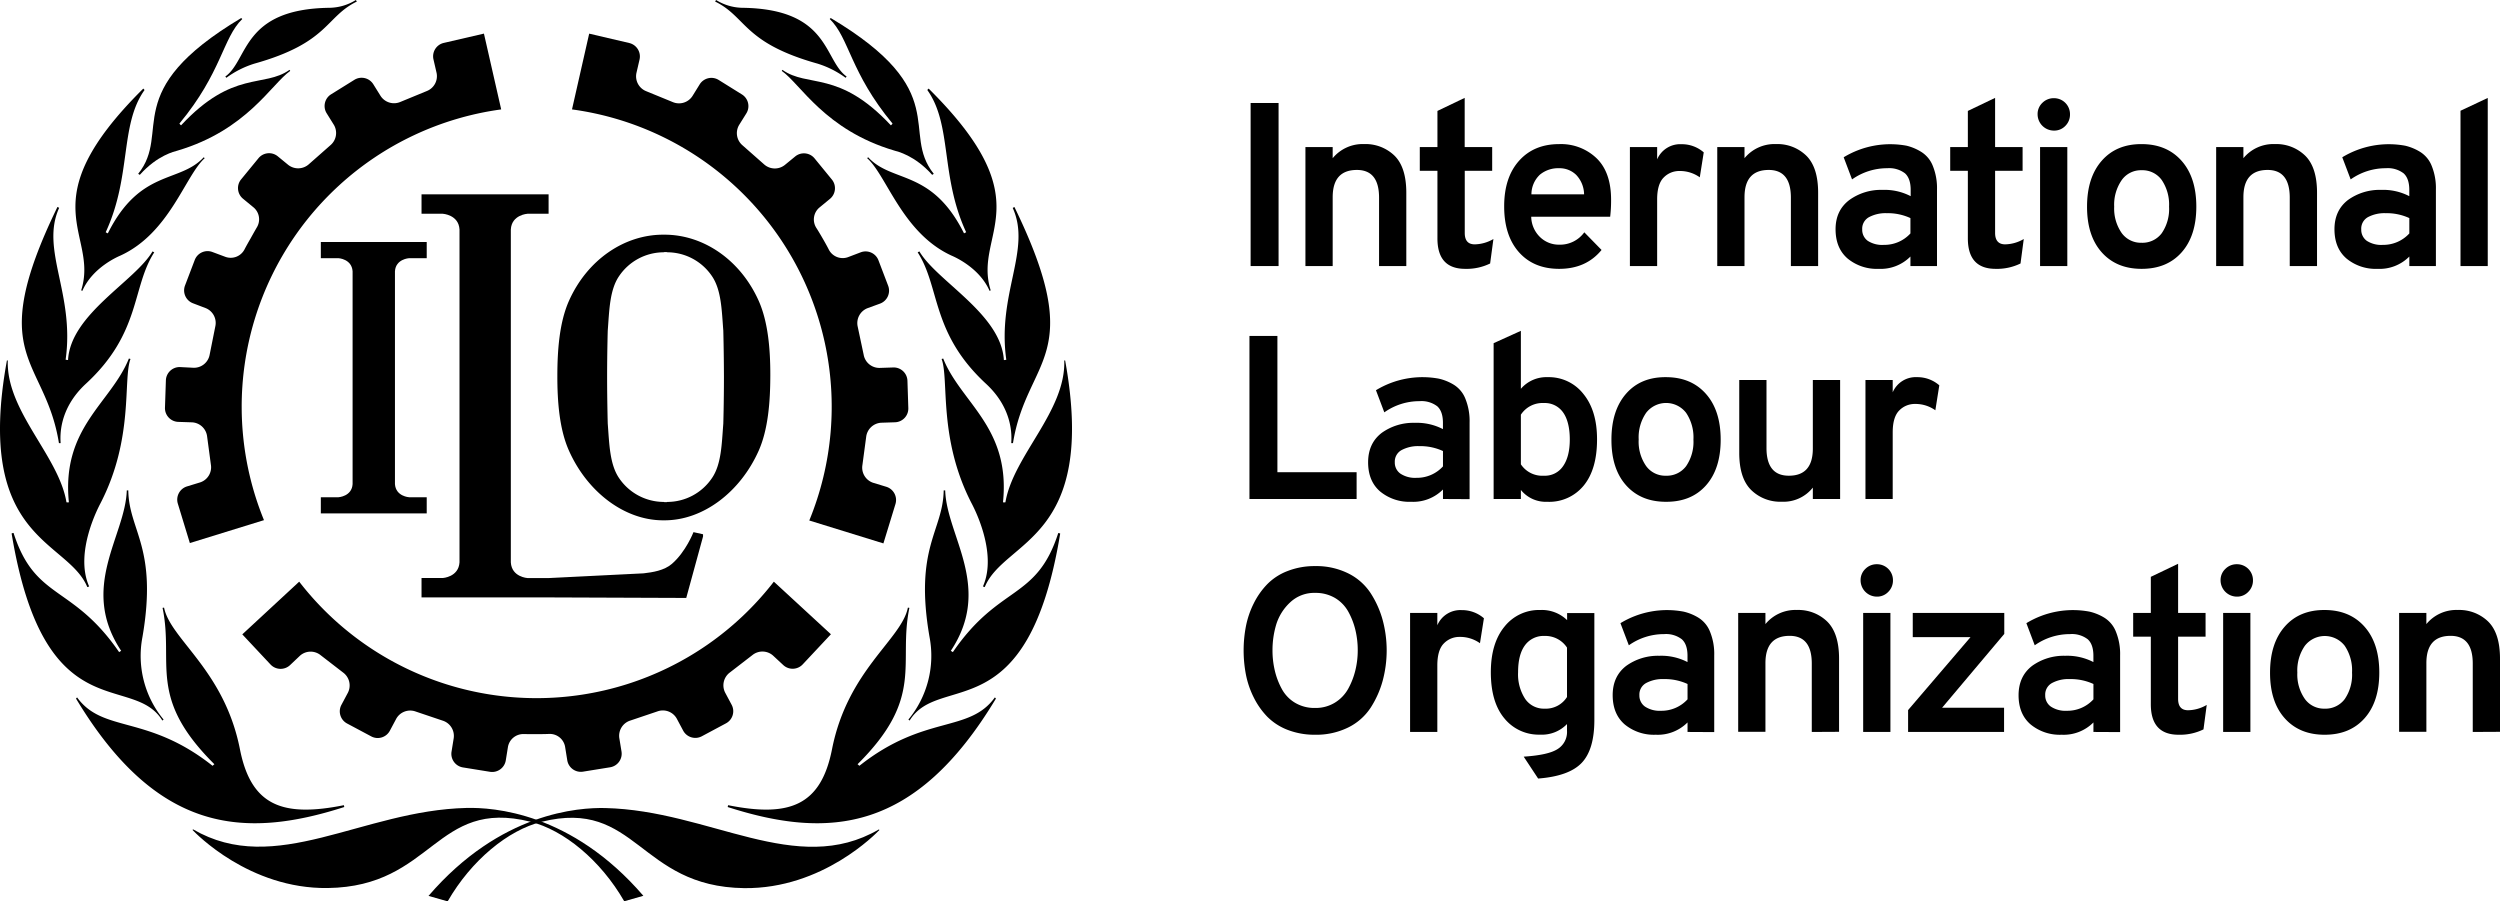 <svg xmlns="http://www.w3.org/2000/svg" viewBox="0 0 708.31 255.35">
    <g id="logo-ilo" data-name="logo-ilo">
        <g id="logo-ilo-in" data-name="logo-ilo">
            <path d="M354.33,75.38V29.18h7.92v46.2Z" />
            <path
                d="M390.72,75.38V56q0-7.84-6.27-7.85-6.87,0-6.87,7.72V75.38h-7.72V41.66h7.72v3.16a11,11,0,0,1,8.91-4,11.79,11.79,0,0,1,8.62,3.3c2.22,2.21,3.33,5.7,3.33,10.5V75.38Z" />
            <path
                d="M415.11,76.17q-7.86,0-7.85-8.64V48.39h-5V41.66h5V31.43l7.72-3.7V41.66h7.79v6.73H415V66c0,2.16.94,3.23,2.83,3.23a10.81,10.81,0,0,0,5.29-1.51l-.93,6.93A15.12,15.12,0,0,1,415.11,76.17Z" />
            <path
                d="M441.75,76.17q-7.2,0-11.39-4.71t-4.19-13q0-8.19,4.22-12.91t11.36-4.72a14.55,14.55,0,0,1,10.59,4q4.13,4,4.12,11.81a39,39,0,0,1-.26,4.76H433.83a8.23,8.23,0,0,0,2.47,5.74,7.61,7.61,0,0,0,5.45,2.18,8.46,8.46,0,0,0,7.12-3.5l4.89,5C450.81,74.42,446.81,76.17,441.75,76.17Zm-7.86-21.12h14.92a8.16,8.16,0,0,0-2.25-5.51,6.74,6.74,0,0,0-4.81-1.88,8.15,8.15,0,0,0-5.45,1.82A7.66,7.66,0,0,0,433.89,55.05Z" />
            <path
                d="M461.79,75.38V41.66h7.72v3.49a7.1,7.1,0,0,1,6.93-4.29,9.4,9.4,0,0,1,6.27,2.31l-1.12,7.07a9.66,9.66,0,0,0-5.74-1.79,6.12,6.12,0,0,0-4.49,1.85q-1.85,1.85-1.85,6.21V75.38Z" />
            <path
                d="M507.4,75.38V56q0-7.84-6.27-7.85-6.87,0-6.87,7.72V75.38h-7.72V41.66h7.72v3.16a11,11,0,0,1,8.91-4,11.75,11.75,0,0,1,8.61,3.3c2.23,2.21,3.34,5.7,3.34,10.5V75.38Z" />
            <path
                d="M541.27,75.38v-2.7a11.86,11.86,0,0,1-9,3.49,13,13,0,0,1-8.81-2.93q-3.4-2.94-3.4-8.29T524,56.64a15.32,15.32,0,0,1,9.34-2.84,16.08,16.08,0,0,1,8,1.78V53.8c0-2.15-.54-3.72-1.61-4.69a7.34,7.34,0,0,0-5-1.45,17.21,17.21,0,0,0-10,3.17l-2.37-6.27a25.39,25.39,0,0,1,17.85-3.27A14.18,14.18,0,0,1,544.28,43a8.21,8.21,0,0,1,3.33,4,16.79,16.79,0,0,1,1.19,6.73V75.38Zm-7.52-6a10,10,0,0,0,7.52-3.24V61.79a15.36,15.36,0,0,0-6.73-1.39,10,10,0,0,0-5,1.12A3.72,3.72,0,0,0,527.61,65a3.84,3.84,0,0,0,1.58,3.24A7.53,7.53,0,0,0,533.75,69.38Z" />
            <path
                d="M565.4,76.17q-7.86,0-7.86-8.64V48.39h-5V41.66h5V31.43l7.72-3.7V41.66h7.79v6.73h-7.79V66c0,2.16,1,3.23,2.84,3.23a10.75,10.75,0,0,0,5.28-1.51l-.92,6.93A15.12,15.12,0,0,1,565.4,76.17Z" />
            <path
                d="M585.15,35.68A4.31,4.31,0,0,1,581.92,37a4.63,4.63,0,0,1-4.62-4.62,4.36,4.36,0,0,1,1.35-3.24,4.54,4.54,0,0,1,3.27-1.32,4.52,4.52,0,0,1,4.56,4.56A4.51,4.51,0,0,1,585.15,35.68ZM578,75.38V41.66h7.72V75.38Z" />
            <path
                d="M606.76,76.17q-7.12,0-11.29-4.68t-4.16-12.94q0-8.25,4.16-13t11.29-4.72q7.13,0,11.32,4.72t4.19,13q0,8.25-4.16,12.94T606.76,76.17Zm0-7.39a6.82,6.82,0,0,0,5.71-2.7,12.16,12.16,0,0,0,2.08-7.53A12.44,12.44,0,0,0,612.47,51a6.75,6.75,0,0,0-5.71-2.77A6.67,6.67,0,0,0,601.15,51,12.24,12.24,0,0,0,599,58.55,12.14,12.14,0,0,0,601.11,66,6.71,6.71,0,0,0,606.76,68.78Z" />
            <path
                d="M648.74,75.38V56q0-7.84-6.26-7.85-6.87,0-6.87,7.72V75.38h-7.72V41.66h7.72v3.16a11,11,0,0,1,8.91-4,11.75,11.75,0,0,1,8.61,3.3c2.23,2.21,3.34,5.7,3.34,10.5V75.38Z" />
            <path
                d="M682.62,75.38v-2.7a11.86,11.86,0,0,1-9,3.49,13,13,0,0,1-8.81-2.93q-3.4-2.94-3.4-8.29t3.86-8.31a15.32,15.32,0,0,1,9.34-2.84,16.08,16.08,0,0,1,8,1.78V53.8c0-2.15-.54-3.72-1.61-4.69a7.34,7.34,0,0,0-5-1.45,17.21,17.21,0,0,0-10,3.17l-2.38-6.27a25.41,25.41,0,0,1,17.86-3.27A14.29,14.29,0,0,1,685.63,43a8.21,8.21,0,0,1,3.33,4,16.79,16.79,0,0,1,1.19,6.73V75.38Zm-7.52-6a10,10,0,0,0,7.52-3.24V61.79a15.36,15.36,0,0,0-6.73-1.39,10,10,0,0,0-5,1.12A3.72,3.72,0,0,0,669,65a3.84,3.84,0,0,0,1.58,3.24A7.53,7.53,0,0,0,675.1,69.38Z" />
            <path d="M697.12,75.38v-44l7.72-3.63V75.38Z" />
            <path d="M354,141.38V95.18h7.92v38.61h22.44v7.59Z" />
            <path
                d="M408.83,141.38v-2.7a11.86,11.86,0,0,1-9,3.49,13,13,0,0,1-8.81-2.93q-3.41-2.94-3.4-8.29t3.86-8.31a15.32,15.32,0,0,1,9.34-2.84,16.08,16.08,0,0,1,8,1.78V119.8c0-2.15-.54-3.72-1.61-4.69a7.34,7.34,0,0,0-5-1.45,17.21,17.21,0,0,0-10,3.17l-2.37-6.27a25.39,25.39,0,0,1,17.85-3.27,14.18,14.18,0,0,1,4.16,1.69,8.16,8.16,0,0,1,3.33,4,16.79,16.79,0,0,1,1.19,6.73v21.71Zm-7.52-6a10,10,0,0,0,7.52-3.24v-4.35a15.36,15.36,0,0,0-6.73-1.39,9.89,9.89,0,0,0-5,1.12,3.71,3.71,0,0,0-1.92,3.43,3.82,3.82,0,0,0,1.59,3.24A7.48,7.48,0,0,0,401.31,135.38Z" />
            <path
                d="M438.36,142.17a9.06,9.06,0,0,1-7.46-3.36v2.57h-7.72V97.23l7.72-3.5v16.43a9.53,9.53,0,0,1,7.59-3.3,12.42,12.42,0,0,1,10.13,4.76q3.87,4.74,3.86,12.87,0,8.45-3.76,13.06A12.59,12.59,0,0,1,438.36,142.17Zm-.92-7.39a6.18,6.18,0,0,0,5.44-2.74c1.26-1.82,1.88-4.34,1.88-7.55s-.64-5.9-1.91-7.66a6.3,6.3,0,0,0-5.41-2.64,7.32,7.32,0,0,0-6.54,3.3v14.06A7.27,7.27,0,0,0,437.44,134.78Z" />
            <path
                d="M472,142.17q-7.12,0-11.29-4.68t-4.15-12.94q0-8.25,4.15-13T472,106.86q7.13,0,11.32,4.72t4.19,13q0,8.25-4.16,12.94T472,142.17Zm0-7.39a6.82,6.82,0,0,0,5.71-2.7,12.16,12.16,0,0,0,2.08-7.53,12.44,12.44,0,0,0-2.08-7.59,7.14,7.14,0,0,0-11.32,0,12.24,12.24,0,0,0-2.11,7.55,12.07,12.07,0,0,0,2.08,7.49A6.68,6.68,0,0,0,472,134.78Z" />
            <path
                d="M513.62,141.38v-3.23a10.62,10.62,0,0,1-8.84,4,11.75,11.75,0,0,1-8.64-3.33q-3.37-3.33-3.37-10.53V107.66h7.72v19.27q0,7.86,6.34,7.85,6.8,0,6.79-7.72v-19.4h7.73v33.72Z" />
            <path
                d="M528.53,141.38V107.66h7.72v3.49a7.1,7.1,0,0,1,6.93-4.29,9.4,9.4,0,0,1,6.27,2.31l-1.12,7.07a9.68,9.68,0,0,0-5.74-1.79,6.12,6.12,0,0,0-4.49,1.85q-1.85,1.85-1.85,6.21v18.87Z" />
            <path
                d="M372.61,208.17a21.1,21.1,0,0,1-7.79-1.38,16.4,16.4,0,0,1-5.77-3.73,21.68,21.68,0,0,1-3.83-5.45,25.38,25.38,0,0,1-2.21-6.43,36.35,36.35,0,0,1,0-13.79,25.45,25.45,0,0,1,2.21-6.44,21.63,21.63,0,0,1,3.83-5.44,16.13,16.13,0,0,1,5.77-3.73,20.9,20.9,0,0,1,7.79-1.39,20.32,20.32,0,0,1,9.41,2.08,16.09,16.09,0,0,1,6.33,5.61,27.21,27.21,0,0,1,3.4,7.62,33.14,33.14,0,0,1,0,17.16,27.4,27.4,0,0,1-3.4,7.63A16.09,16.09,0,0,1,382,206.1,20.44,20.44,0,0,1,372.61,208.17Zm0-7.59a10.38,10.38,0,0,0,5.61-1.51,10.71,10.71,0,0,0,3.8-4,21.14,21.14,0,0,0,2-5.21,23.72,23.72,0,0,0,.66-5.58,24.52,24.52,0,0,0-.66-5.77,20.48,20.48,0,0,0-2-5.18,10.35,10.35,0,0,0-3.76-3.9,10.82,10.82,0,0,0-5.65-1.45,9.91,9.91,0,0,0-7.06,2.67,14.3,14.3,0,0,0-3.93,6.17,25.2,25.2,0,0,0-1.09,7.46,24.64,24.64,0,0,0,.66,5.74,20.64,20.64,0,0,0,2,5.22,10.18,10.18,0,0,0,3.76,3.89A10.71,10.71,0,0,0,372.61,200.58Z" />
            <path
                d="M399.51,207.38V173.66h7.72v3.49a7.1,7.1,0,0,1,6.93-4.29,9.44,9.44,0,0,1,6.27,2.31l-1.12,7.07a9.69,9.69,0,0,0-5.75-1.79,6.11,6.11,0,0,0-4.48,1.85q-1.84,1.84-1.85,6.21v18.87Z" />
            <path
                d="M435.79,220.58l-4.09-6.2c4.61-.31,7.82-1,9.6-2.15a5.69,5.69,0,0,0,2.67-5.18v-1.91a9.86,9.86,0,0,1-7.66,3,12.51,12.51,0,0,1-10.06-4.58q-3.86-4.59-3.86-13.1,0-8.19,3.86-12.91a12.47,12.47,0,0,1,10.13-4.72A10.26,10.26,0,0,1,444,175.7v-2h7.72V204q0,8.37-3.59,12.14T435.79,220.58Zm1.85-19.8a7.11,7.11,0,0,0,6.33-3.3v-14a7.32,7.32,0,0,0-6.33-3.3,6.52,6.52,0,0,0-5.58,2.64q-1.95,2.64-1.95,7.66a12.73,12.73,0,0,0,2,7.52A6.42,6.42,0,0,0,437.64,200.78Z" />
            <path
                d="M478.12,207.38v-2.7a11.9,11.9,0,0,1-9,3.49,13,13,0,0,1-8.81-2.93q-3.4-2.94-3.4-8.29t3.86-8.31a15.37,15.37,0,0,1,9.34-2.84,16.12,16.12,0,0,1,8,1.78V185.8q0-3.24-1.62-4.69a7.33,7.33,0,0,0-5-1.45,17.19,17.19,0,0,0-10,3.17l-2.38-6.27A25.39,25.39,0,0,1,477,173.29a14.08,14.08,0,0,1,4.16,1.69,8.16,8.16,0,0,1,3.33,4,16.59,16.59,0,0,1,1.19,6.73v21.71Zm-7.53-6a10,10,0,0,0,7.53-3.24v-4.35a15.39,15.39,0,0,0-6.73-1.39,9.85,9.85,0,0,0-5,1.12,3.7,3.7,0,0,0-1.91,3.43,3.81,3.81,0,0,0,1.58,3.24A7.5,7.5,0,0,0,470.59,201.38Z" />
            <path
                d="M513.32,207.38V188q0-7.84-6.27-7.85-6.85,0-6.86,7.72v19.47h-7.72V173.66h7.72v3.16a11,11,0,0,1,8.91-4,11.75,11.75,0,0,1,8.61,3.3c2.22,2.21,3.34,5.7,3.34,10.5v20.72Z" />
            <path
                d="M535,167.68a4.32,4.32,0,0,1-3.23,1.36,4.63,4.63,0,0,1-4.62-4.62,4.36,4.36,0,0,1,1.35-3.24,4.51,4.51,0,0,1,3.27-1.32,4.51,4.51,0,0,1,4.55,4.56A4.5,4.5,0,0,1,535,167.68Zm-7.12,39.7V173.66h7.72v33.72Z" />
            <path d="M540.61,207.38v-6.2l17.68-20.66H541.93v-6.86h25.93v5.94l-17.62,20.92H567.8v6.86Z" />
            <path
                d="M593.12,207.38v-2.7a11.9,11.9,0,0,1-9,3.49,13,13,0,0,1-8.81-2.93q-3.41-2.94-3.4-8.29t3.86-8.31a15.35,15.35,0,0,1,9.34-2.84,16.15,16.15,0,0,1,8,1.78V185.8q0-3.24-1.62-4.69a7.33,7.33,0,0,0-5-1.45,17.22,17.22,0,0,0-10,3.17l-2.37-6.27A25.39,25.39,0,0,1,592,173.29a14.18,14.18,0,0,1,4.16,1.69,8.16,8.16,0,0,1,3.33,4,16.76,16.76,0,0,1,1.19,6.73v21.71Zm-7.53-6a10,10,0,0,0,7.53-3.24v-4.35a15.4,15.4,0,0,0-6.74-1.39,9.79,9.79,0,0,0-5,1.12,3.71,3.71,0,0,0-1.92,3.43,3.82,3.82,0,0,0,1.59,3.24A7.48,7.48,0,0,0,585.59,201.38Z" />
            <path
                d="M617.24,208.17q-7.86,0-7.86-8.64V180.39h-5v-6.73h5V163.43l7.73-3.7v13.93h7.78v6.73h-7.78V198c0,2.16.94,3.23,2.83,3.23a10.75,10.75,0,0,0,5.28-1.51l-.92,6.93A15.12,15.12,0,0,1,617.24,208.17Z" />
            <path
                d="M637,167.68a4.33,4.33,0,0,1-3.24,1.36,4.64,4.64,0,0,1-4.62-4.62,4.33,4.33,0,0,1,1.36-3.24,4.5,4.5,0,0,1,3.26-1.32,4.51,4.51,0,0,1,4.56,4.56A4.5,4.5,0,0,1,637,167.68Zm-7.13,39.7V173.66h7.72v33.72Z" />
            <path
                d="M658.6,208.17q-7.12,0-11.29-4.68t-4.15-12.94q0-8.25,4.15-13t11.29-4.72q7.13,0,11.32,4.72t4.19,13q0,8.25-4.16,12.94T658.6,208.17Zm0-7.39a6.82,6.82,0,0,0,5.71-2.7,12.16,12.16,0,0,0,2.08-7.53,12.44,12.44,0,0,0-2.08-7.59A7.14,7.14,0,0,0,653,183a12.24,12.24,0,0,0-2.11,7.55A12.07,12.07,0,0,0,653,198,6.68,6.68,0,0,0,658.6,200.78Z" />
            <path
                d="M700.59,207.38V188q0-7.84-6.27-7.85-6.87,0-6.87,7.72v19.47h-7.72V173.66h7.72v3.16a11,11,0,0,1,8.91-4,11.79,11.79,0,0,1,8.62,3.3c2.22,2.21,3.33,5.7,3.33,10.5v20.72Z" />
            <path
                d="M71,67.55c-1.26,2.18-1.74,3.14-1.74,3.14a4.4,4.4,0,0,1-5.38,2.09L60.18,71.4a3.89,3.89,0,0,0-5,2.25l-2.77,7.27a3.9,3.9,0,0,0,2.25,5l3.65,1.39A4.52,4.52,0,0,1,61,92.49l-1.6,8a4.51,4.51,0,0,1-4.49,3.71L51,104a3.9,3.9,0,0,0-4,3.76l-.26,7.77a3.9,3.9,0,0,0,3.76,4l3.93.13a4.54,4.54,0,0,1,4.25,4l1.07,8a4.5,4.5,0,0,1-3,5l-3.79,1.16a3.92,3.92,0,0,0-2.58,4.86l3.41,11.18,21-6.49A85,85,0,0,1,142,31L137.11,9.52l-11.38,2.64a3.9,3.9,0,0,0-2.92,4.66l.89,3.86a4.53,4.53,0,0,1-2.79,5.12l-7.48,3.08a4.54,4.54,0,0,1-5.59-1.68l-2.08-3.34a3.9,3.9,0,0,0-5.36-1.24l-6.61,4.11a3.91,3.91,0,0,0-1.24,5.36l2.06,3.31a4.53,4.53,0,0,1-1,5.75l-6.08,5.36a4.55,4.55,0,0,1-5.84.23l-3-2.46a3.89,3.89,0,0,0-5.47.56l-4.92,6a3.9,3.9,0,0,0,.56,5.47l3,2.47a4.41,4.41,0,0,1,.87,5.71S72.21,65.37,71,67.55Z" />
            <path
                d="M152,208c2.52,0,3.59-.06,3.59-.06a4.41,4.41,0,0,1,4.51,3.61l.62,3.86a3.9,3.9,0,0,0,4.46,3.22l7.68-1.24a3.9,3.9,0,0,0,3.23-4.46l-.63-3.85a4.53,4.53,0,0,1,3.12-4.93l7.68-2.59a4.51,4.51,0,0,1,5.46,2l1.84,3.45a3.91,3.91,0,0,0,5.27,1.6l6.86-3.67a3.89,3.89,0,0,0,1.6-5.26l-1.85-3.47a4.54,4.54,0,0,1,1.35-5.68l6.4-4.94a4.52,4.52,0,0,1,5.83.15l2.9,2.69a3.9,3.9,0,0,0,5.5-.19l8-8.54L219.25,164.8a85,85,0,0,1-134.48,0L68.65,179.73l8,8.54a3.91,3.91,0,0,0,5.51.19L85,185.77a4.52,4.52,0,0,1,5.83-.15l6.4,4.94a4.54,4.54,0,0,1,1.35,5.68l-1.85,3.47a3.9,3.9,0,0,0,1.6,5.27l6.86,3.66a3.89,3.89,0,0,0,5.26-1.6l1.84-3.45a4.53,4.53,0,0,1,5.47-2l7.68,2.59a4.53,4.53,0,0,1,3.11,4.94l-.62,3.85a3.9,3.9,0,0,0,3.23,4.46l7.67,1.24a3.91,3.91,0,0,0,4.47-3.23l.62-3.85a4.41,4.41,0,0,1,4.51-3.61S149.47,208,152,208Z" />
            <path
                d="M233.11,67.6c-1.25-2.17-1.85-3.07-1.85-3.07a4.42,4.42,0,0,1,.88-5.71l3-2.47a3.9,3.9,0,0,0,.56-5.47l-4.91-6a3.9,3.9,0,0,0-5.48-.56l-3,2.46a4.55,4.55,0,0,1-5.84-.23l-6.08-5.36a4.53,4.53,0,0,1-1-5.75l2.07-3.32a3.9,3.9,0,0,0-1.25-5.36l-6.6-4.11a3.91,3.91,0,0,0-5.37,1.25l-2.07,3.34a4.54,4.54,0,0,1-5.59,1.67l-7.49-3.07a4.54,4.54,0,0,1-2.78-5.13l.89-3.85a3.91,3.91,0,0,0-2.92-4.67L166.93,9.53,162.06,31a85,85,0,0,1,67.23,116.47l21,6.49,3.42-11.17a3.92,3.92,0,0,0-2.59-4.87l-3.78-1.15a4.52,4.52,0,0,1-3-5l1.07-8a4.55,4.55,0,0,1,4.25-4l3.93-.13a3.9,3.9,0,0,0,3.76-4l-.25-7.77a3.9,3.9,0,0,0-4-3.76l-3.91.13a4.52,4.52,0,0,1-4.49-3.72L243,92.51a4.54,4.54,0,0,1,2.72-5.17L249.39,86a3.91,3.91,0,0,0,2.26-5l-2.77-7.27a3.9,3.9,0,0,0-5-2.25l-3.65,1.39a4.42,4.42,0,0,1-5.38-2.1S234.37,69.78,233.11,67.6Z" />
            <path d="M30.37,65.77l-.08.17Z" />
            <path
                d="M63.84,21.68l.29.36a26.87,26.87,0,0,1,7.91-4C93.21,12.11,92.15,4.79,101.1.44L100.83,0a14.55,14.55,0,0,1-7.46,2.21C68.53,2.52,70.42,17,63.84,21.68Z" />
            <path
                d="M39.15,49.25l.46.29c5-5.59,9.88-6.63,10.7-6.87C70,36.83,76.9,23.8,82.23,20.09l-.2-.3c-7.28,5.17-16-.07-30.7,15.69-.09.1-.5-.47-.5-.47,12-14.45,12.27-24.26,17.81-29.63l-.3-.27C33.44,25.92,48.76,37.32,39.15,49.25Z" />
            <path
                d="M40.6,25.1C7.69,57.7,28.17,66,23,82.26l.33.15c3-6.88,10.59-9.9,10.79-10C48.08,66,52.46,49.77,58,44.82l-.28-.26c-6.81,7.4-18,3.25-27.16,21.54,0,.06-.62-.29-.61-.31,7.38-15.94,3.93-30.35,11-40.28A2.65,2.65,0,0,0,40.6,25.1Z" />
            <path
                d="M16.7,125.55l.48,0c-.12-1.85-.62-9.63,7.14-16.81C40,94.3,37.29,81.43,43.7,71.5l-.49-.27C38.23,79.71,20,89,19.28,102a2.61,2.61,0,0,1-.69-.1c2.65-18.69-7.22-31.13-1.83-43a3.16,3.16,0,0,0-.48-.27C-4.59,101.6,12.74,101,16.7,125.55Z" />
            <path
                d="M24.74,166.34l.52-.18c-4.32-9.7,2.9-22.95,3.22-23.59,9.5-18.4,6.32-35,8.49-40.86l-.45-.13c-5.07,12.63-19.14,19.5-17,40.73a2,2,0,0,1-.69,0C16.66,129.14,1.73,116.5,2.21,102.12l-.25,0C-7.34,153.17,19.18,152.83,24.74,166.34Z" />
            <path
                d="M46,204.15l.35-.28a28.3,28.3,0,0,1-6-23.33c4.41-25.48-3.84-30.06-4-41.6h-.43c-.37,12.9-13.58,27.41-1.59,45.45l-.58.37C20.5,165.48,10,170.19,3.84,151h0a1.27,1.27,0,0,0-.55.15C12.57,207.33,37.55,190.34,46,204.15Z" />
            <path
                d="M97.54,228.65l-.11-.52c-17.4,3.49-26.29.15-29.45-15.85-4.43-22.46-19.7-31.13-21.49-40.11h0a1,1,0,0,0-.43.07h0c3.28,15.85-4.45,25.29,14.68,44.28l-.52.45c-18.41-14.6-31-9.22-38.37-19.37a1.47,1.47,0,0,0-.31.33C44.33,235.82,68.79,237.88,97.54,228.65Z" />
            <path
                d="M54.55,235.16l.14-.19c23.41,13.65,47.87-5.38,77.51-6.06,7.44-.17,29.67,1.17,50.08,24.89l-5.42,1.55c-6.74-11.71-17.15-20.18-26.58-22.54-27-6.74-27.49,18.4-57.44,18.79C70.62,251.89,55.42,236.05,54.55,235.16Z" />
            <path d="M273.34,65.77l.09.17Z" />
            <path d="M273.34,65.77l.09.17Z" />
            <path d="M30.37,65.77l-.08.17Z" />
            <path d="M273.34,65.77l.09.17Z" />
            <path
                d="M239.87,21.68l-.29.36a26.87,26.87,0,0,0-7.91-4C210.5,12.11,211.56,4.79,202.61.44l.27-.44a14.55,14.55,0,0,0,7.46,2.21C235.18,2.52,233.3,17,239.87,21.68Z" />
            <path
                d="M264.56,49.25l-.45.29c-5-5.59-9.89-6.63-10.7-6.87-19.72-5.84-26.59-18.87-31.92-22.58l.19-.3c7.28,5.17,15.95-.07,30.7,15.69.09.1.5-.47.5-.47-12-14.45-12.26-24.26-17.8-29.63l.29-.27C270.28,25.92,255,37.32,264.56,49.25Z" />
            <path
                d="M263.11,25.1C296,57.7,275.54,66,280.69,82.26l-.32.15c-3-6.88-10.6-9.9-10.8-10-13.94-6.42-18.31-22.65-23.89-27.6l.28-.26c6.81,7.4,18,3.25,27.16,21.54,0,.06.62-.29.61-.31-7.38-15.94-3.92-30.35-11-40.28A3.41,3.41,0,0,1,263.11,25.1Z" />
            <path
                d="M287,125.55l-.49,0c.12-1.85.62-9.63-7.14-16.81C263.76,94.3,266.42,81.43,260,71.5l.48-.27c5,8.48,23.17,17.75,23.94,30.79a2.74,2.74,0,0,0,.69-.1c-2.66-18.69,7.21-31.13,1.82-43a3.16,3.16,0,0,1,.48-.27C308.31,101.6,291,101,287,125.55Z" />
            <path
                d="M279,166.34l-.51-.18c4.31-9.7-2.9-22.95-3.23-23.59-9.49-18.4-6.32-35-8.48-40.86l.45-.13c5.06,12.63,19.13,19.5,16.94,40.73a2,2,0,0,0,.69,0c2.22-13.17,17.15-25.81,16.67-40.19l.25,0C311.05,153.17,284.53,152.83,279,166.34Z" />
            <path
                d="M257.72,204.15l-.35-.28a28.36,28.36,0,0,0,6-23.33c-4.42-25.48,3.83-30.06,4-41.6h.43c.37,12.9,13.58,27.41,1.59,45.45l.58.37c13.21-19.28,23.68-14.57,29.86-33.74h0a1.27,1.27,0,0,1,.55.15C291.14,207.33,266.16,190.34,257.72,204.15Z" />
            <path
                d="M206.17,228.65l.12-.52c17.39,3.49,26.28.15,29.44-15.85,4.43-22.46,19.71-31.13,21.49-40.11h0a1.1,1.1,0,0,1,.43.07h0c-3.27,15.85,4.45,25.29-14.68,44.28l.52.45c18.41-14.6,31.06-9.22,38.37-19.37a1.27,1.27,0,0,1,.31.33C259.39,235.82,234.93,237.88,206.17,228.65Z" />
            <path
                d="M249.16,235.16,249,235c-23.41,13.65-47.87-5.38-77.51-6.06-7.43-.17-29.67,1.17-50.08,24.89l5.42,1.55c6.75-11.71,17.15-20.18,26.58-22.54,27-6.74,27.49,18.4,57.44,18.79C233.09,251.89,248.29,236.05,249.16,235.16Z" />
            <path d="M30.37,65.77l-.08.17Z" />
            <path d="M30.37,65.77l-.08.17Z" />
            <path d="M273.34,65.77l.09.17Z" />
            <path
                d="M188.28,66.49h-.41c-10.93,0-21.46,7.05-26.68,18.77-2.66,6-3.27,13.74-3.28,21.21s.62,15.23,3.28,21.19c5.22,11.74,15.75,19.76,26.68,19.76h.41c10.94,0,21.46-8,26.69-19.76,2.65-6,3.26-13.72,3.28-21.19s-.63-15.24-3.28-21.21C209.74,73.54,199.22,66.49,188.28,66.49Zm16.83,40.45c0,7-.18,13.07-.18,13.07-.45,5.74-.53,11.5-3.2,15.42a15.29,15.29,0,0,1-12.67,6.78l-.19.06h-.62l-.18-.06a15.33,15.33,0,0,1-12.69-6.78c-2.65-3.92-2.75-9.68-3.19-15.42,0,0-.17-6-.18-12.94v-.32c0-7,.18-13.07.18-13.07.44-5.74.53-11.5,3.19-15.42a15.3,15.3,0,0,1,12.68-6.78l.18-.06h.62l.18.06a15.3,15.3,0,0,1,12.69,6.78c2.66,3.92,2.75,9.68,3.2,15.42,0,0,.16,6,.18,12.94Z" />
            <path
                d="M196.48,150.77s-2.15,5.57-6.13,9c-2.19,1.88-5.43,2.37-8,2.67l-26.92,1.34h-5.95s-4.51-.26-4.75-4.45V65c.24-4.19,4.75-4.44,4.75-4.44h5.95v-5.5h-36v5.5h6s4.51.25,4.76,4.44v94.32c-.25,4.19-4.76,4.45-4.76,4.45h-6v5.49h36l39,.15L199.19,152v-.63Z" />
            <path
                d="M111.9,76.86c.21-3.5,4-3.71,4-3.71h5V68.57h-30v4.58h5s3.76.21,4,3.71v60.3c-.21,3.5-4,3.72-4,3.72h-5v4.58h30v-4.58h-5s-3.76-.22-4-3.72Z" />
        </g>
    </g>
</svg>